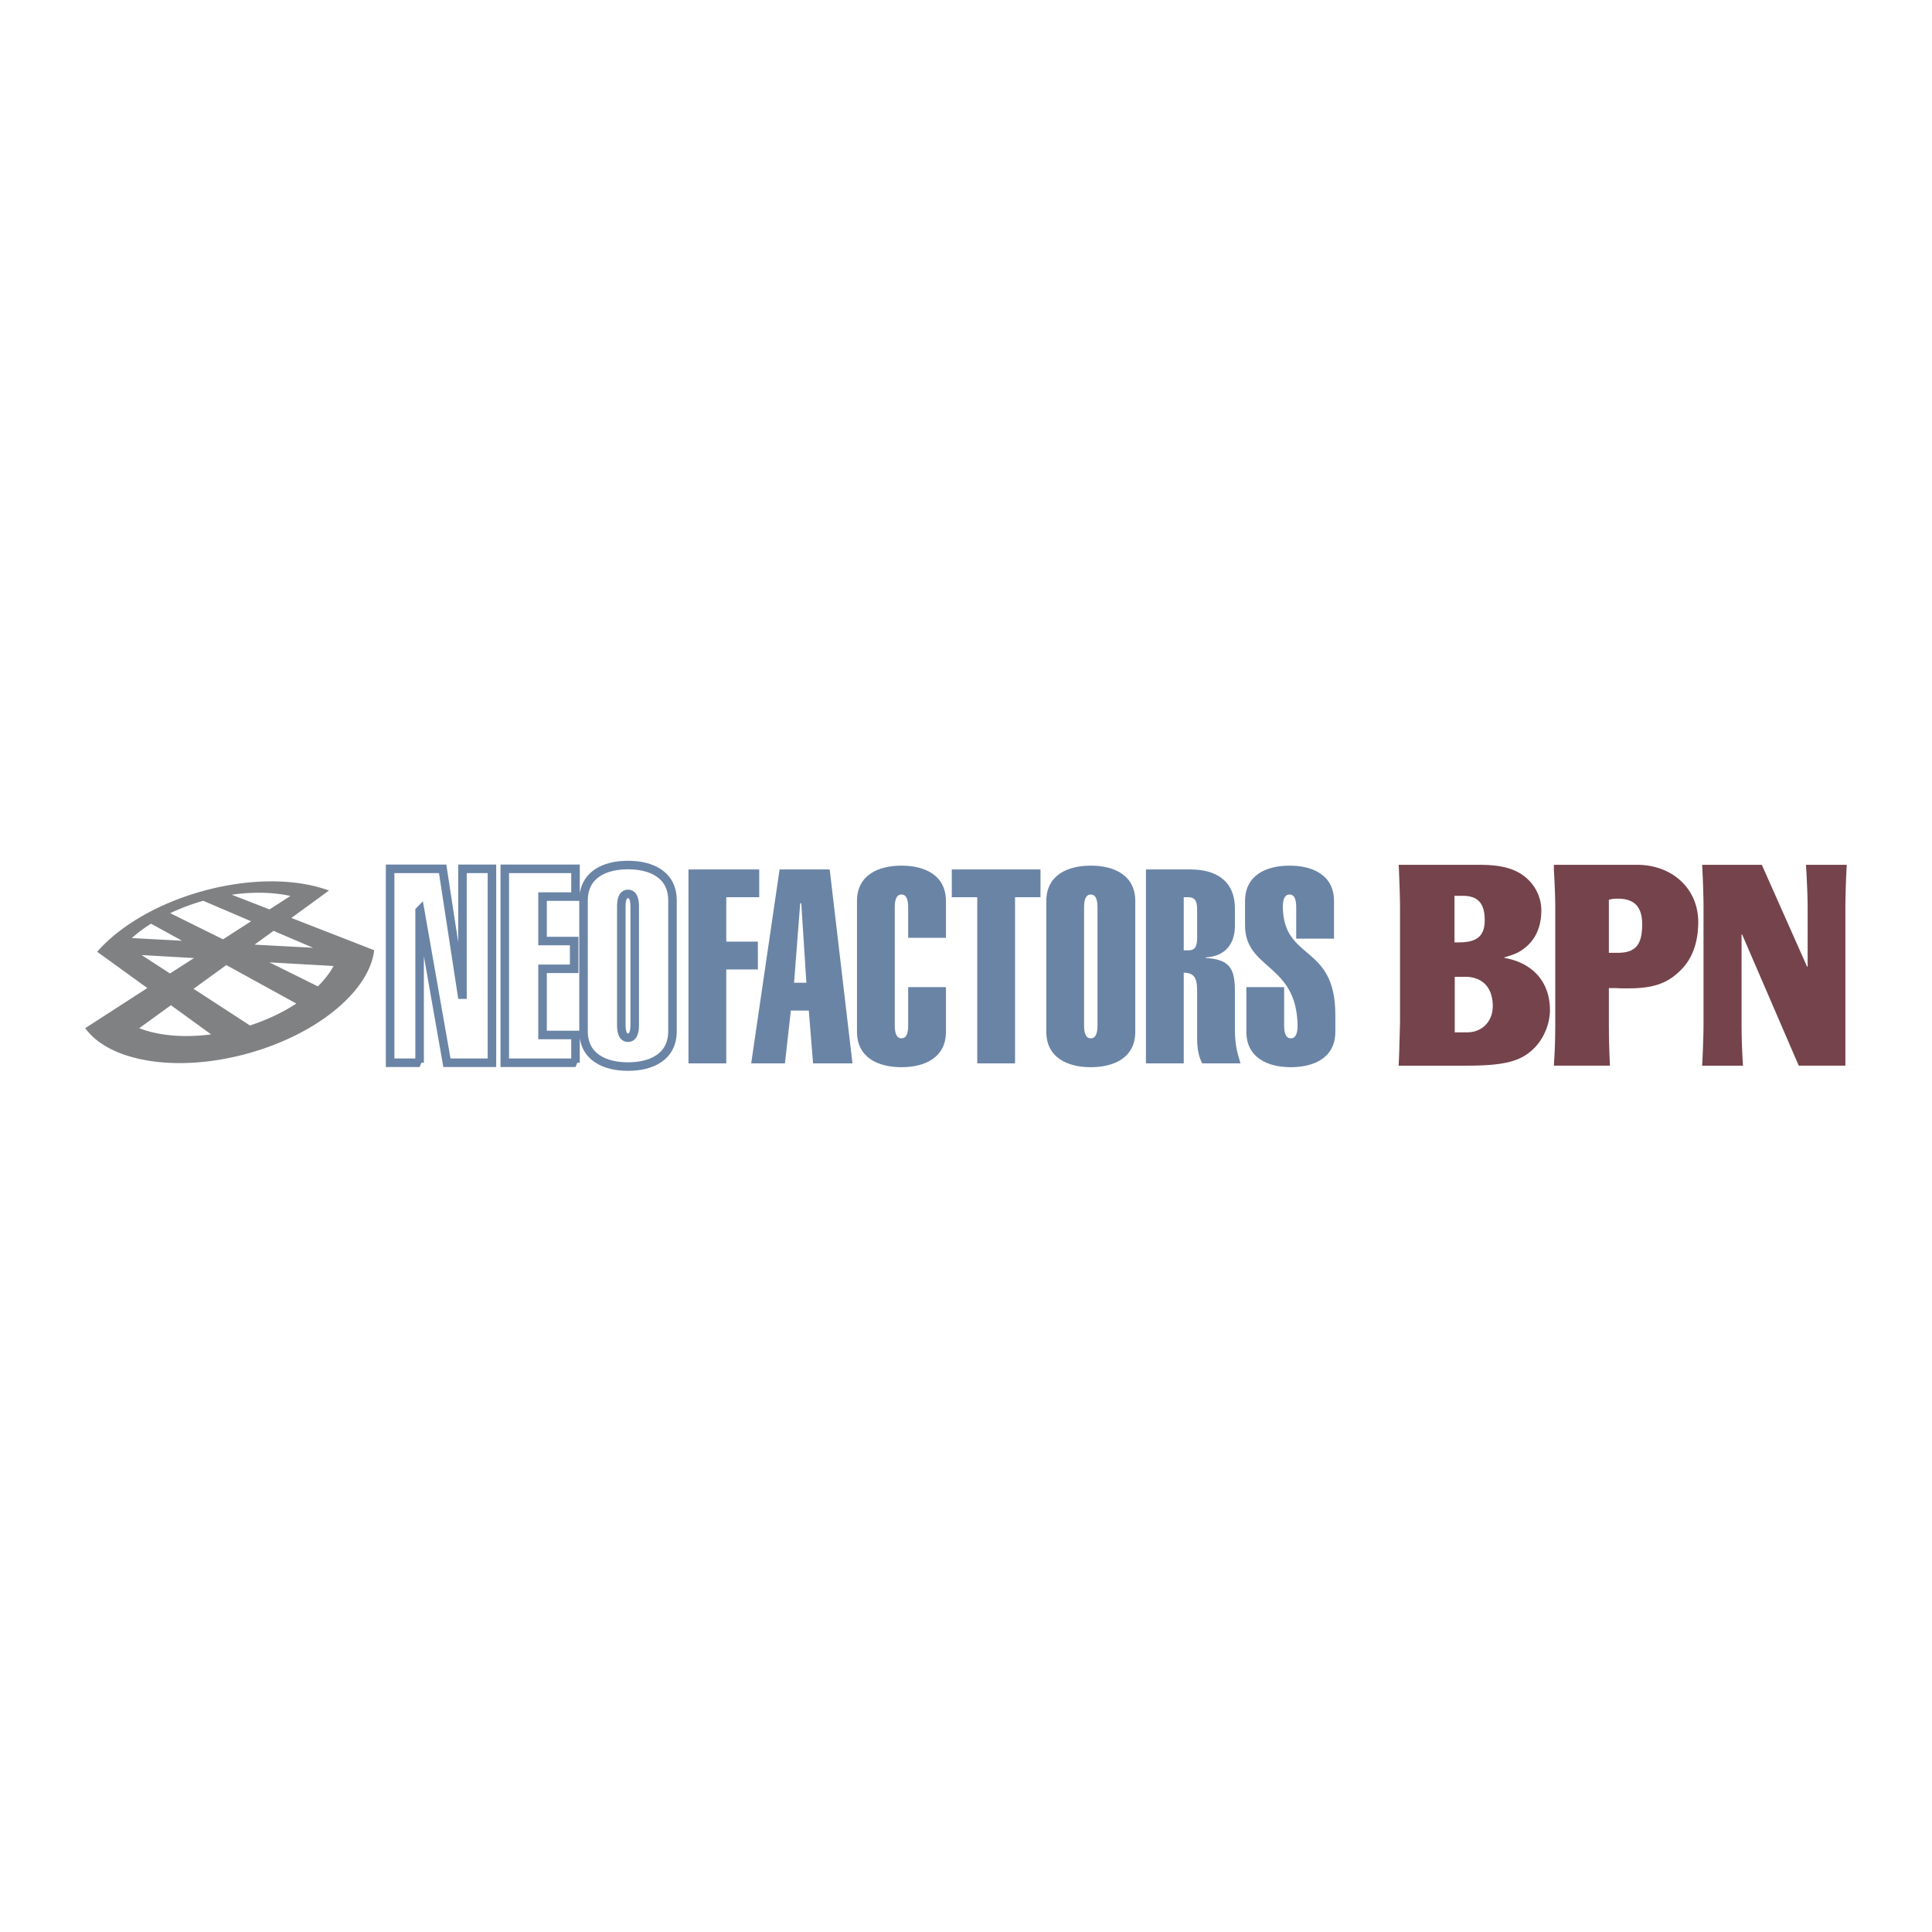 <svg xmlns="http://www.w3.org/2000/svg" width="2500" height="2500" viewBox="0 0 192.756 192.756"><path fill-rule="evenodd" clip-rule="evenodd" fill="#fff" d="M0 0h192.756v192.756H0V0z"/><path d="M8.504 102.58l6.196-4.002-5.003-3.618c2.222-2.555 6.039-4.833 10.633-6.086 4.742-1.29 9.289-1.21 12.491-.023l-3.75 2.732 8.258 3.219-.003.037c-.492 4.041-5.665 8.375-12.71 10.295-7.095 1.932-13.74.751-16.112-2.554zm16.891-8.333l5.842.311-3.945-1.687-1.897 1.376zm7.886 2.131l-6.404-.364 4.835 2.396c.661-.652 1.191-1.338 1.569-2.032zm-13.929-.792l-5.219-.298 2.827 1.837 2.392-1.539zm3.771-6.319l3.768 1.467 2.083-1.343c-1.694-.374-3.708-.433-5.851-.124zm-6.14 1.84l5.267 2.611 2.803-1.804-4.776-2.042a21.184 21.184 0 0 0-3.294 1.235zm4.079 12.094l-4.006-2.91-3.167 2.293c1.898.74 4.423.978 7.173.617zm8.503-3.076l-6.985-3.84-3.268 2.369 5.625 3.658c1.738-.568 3.307-1.318 4.628-2.187zM13.151 93.59l5.011.267-3.094-1.701c-.71.45-1.354.929-1.917 1.434z" fill-rule="evenodd" clip-rule="evenodd" fill="#808183"/><path d="M41.864 106.031v-15.16l.053-.055 2.673 15.215h4.491V86.685h-2.94v12.553h-.054l-1.924-12.553h-5.241v19.346h2.942zm15.554 0v-2.771H54.13v-6.602h3.155v-2.771H54.13v-4.431h3.288v-2.771h-7.057v19.346h7.057zm.8-3.152c0 2.582 2.113 3.533 4.438 3.533s4.438-.951 4.438-3.533V89.838c0-2.582-2.112-3.533-4.438-3.533s-4.438.951-4.438 3.533v13.041zm5.107-.625c0 .543-.081 1.277-.668 1.277s-.669-.734-.669-1.277V90.463c0-.544.081-1.277.669-1.277s.668.733.668 1.277v11.791z" fill="none" stroke="#6a84a6" stroke-width=".852" stroke-miterlimit="2.613"/><path fill-rule="evenodd" clip-rule="evenodd" fill="#6a84a6" d="M72.461 106.094v-9.373h3.153v-2.773h-3.153v-4.43h3.288v-2.773H68.69v19.349h3.771zM79.223 98.051l.614-7.935h.107l.508 7.935h-1.229zm-4.277 8.043h3.368l.588-5.271h1.792l.427 5.271h3.93l-2.272-19.349h-5l-2.833 19.349zM90.608 98.484v3.832c0 .545-.081 1.277-.668 1.277-.588 0-.669-.732-.669-1.277V90.522c0-.543.081-1.277.669-1.277.588 0 .668.734.668 1.277v3.044h3.769v-3.667c0-2.583-2.112-3.534-4.438-3.534-2.327 0-4.438.951-4.438 3.534v13.04c0 2.582 2.111 3.535 4.438 3.535 2.325 0 4.438-.953 4.438-3.535v-4.455h-3.769zM101.271 89.518h2.538v-2.773H94.96v2.773h2.54v16.576h3.771V89.518zM104.391 102.939c0 2.582 2.111 3.535 4.438 3.535s4.438-.953 4.438-3.535v-13.04c0-2.583-2.111-3.534-4.438-3.534s-4.438.951-4.438 3.534v13.04zm5.105-.623c0 .545-.078 1.277-.668 1.277-.588 0-.668-.732-.668-1.277V90.522c0-.543.08-1.277.668-1.277.59 0 .668.734.668 1.277v11.794zM118.102 106.094v-9.049c1.336 0 1.336.951 1.336 2.146v4.402c0 1.33.242 1.957.508 2.5h3.822c-.213-.762-.561-1.549-.561-3.426v-3.83c0-2.201-.535-3.125-2.914-3.259v-.055c2.271-.137 2.914-1.712 2.914-3.153v-1.712c0-2.961-2.111-3.914-4.439-3.914h-4.438v19.349h3.772v.001zm0-16.576h.453c.615 0 .883.298.883 1.223v2.854c0 .922-.268 1.221-.883 1.221h-.453v-5.298zM133.094 93.647v-3.748c0-2.583-2.111-3.534-4.438-3.534s-4.438.951-4.438 3.534v2.418c0 4.456 5.158 3.776 5.24 9.999 0 .545-.082 1.277-.67 1.277s-.668-.732-.668-1.277v-3.832h-3.77v4.455c0 2.582 2.113 3.535 4.438 3.535 2.328 0 4.439-.953 4.439-3.535v-1.682c0-7.121-5.135-5.328-5.24-10.735 0-.543.08-1.277.668-1.277s.668.734.668 1.277v3.125h3.771z"/><path d="M145.111 89.376h.83c1.521 0 2.188.761 2.188 2.422 0 1.576-.746 2.223-2.576 2.223h-.441v-4.645h-.001zm.028 13.624v-5.545h1.023c1.746 0 2.771 1.07 2.771 2.928 0 1.549-1.082 2.617-2.576 2.617h-1.218zm-5.594-16.718l.027.476c.055 1.438.109 2.731.109 3.801v11.457L139.6 105l-.055 1.322h6.758c3.902 0 5.539-.451 6.867-1.857.887-.93 1.469-2.365 1.469-3.688 0-2.758-1.662-4.701-4.543-5.208v-.055c1.107-.31 1.551-.534 2.16-1.042 1.025-.871 1.523-2.11 1.523-3.659 0-1.041-.414-2.11-1.162-2.898-1.082-1.155-2.578-1.631-4.986-1.631h-8.086v-.002zM160.516 89.771c.416-.113.609-.113.885-.113 1.664 0 2.439.818 2.439 2.562 0 2.056-.666 2.843-2.467 2.843h-.857v-5.292zm-5.485-3.489v.476l.029.508c.082 1.604.109 2.505.109 3.377v11.315c0 1.266-.027 2.676-.109 3.828l-.029.535h5.594l-.025-.535a89.55 89.55 0 0 1-.084-3.828v-3.377c.498 0 .885 0 1.135.027h.775c2.658 0 4.1-.533 5.512-2.082.969-1.098 1.496-2.62 1.496-4.533 0-3.321-2.576-5.712-6.121-5.712h-8.282v.001zM180.182 86.282l.055.927c.084 1.661.111 2.59.111 3.434v5.8h-.057l-4.514-10.161h-5.955l.029.506c.082 1.774.109 2.813.109 3.855v11.372c0 1.24-.055 2.645-.109 3.801l-.029.506h4.07l-.025-.506a62.819 62.819 0 0 1-.111-3.801v-8.782h.057l5.648 13.088h4.652V90.644a86.6 86.6 0 0 1 .111-3.855l.027-.506h-4.069v-.001z" fill-rule="evenodd" clip-rule="evenodd" fill="#75434b"/></svg>